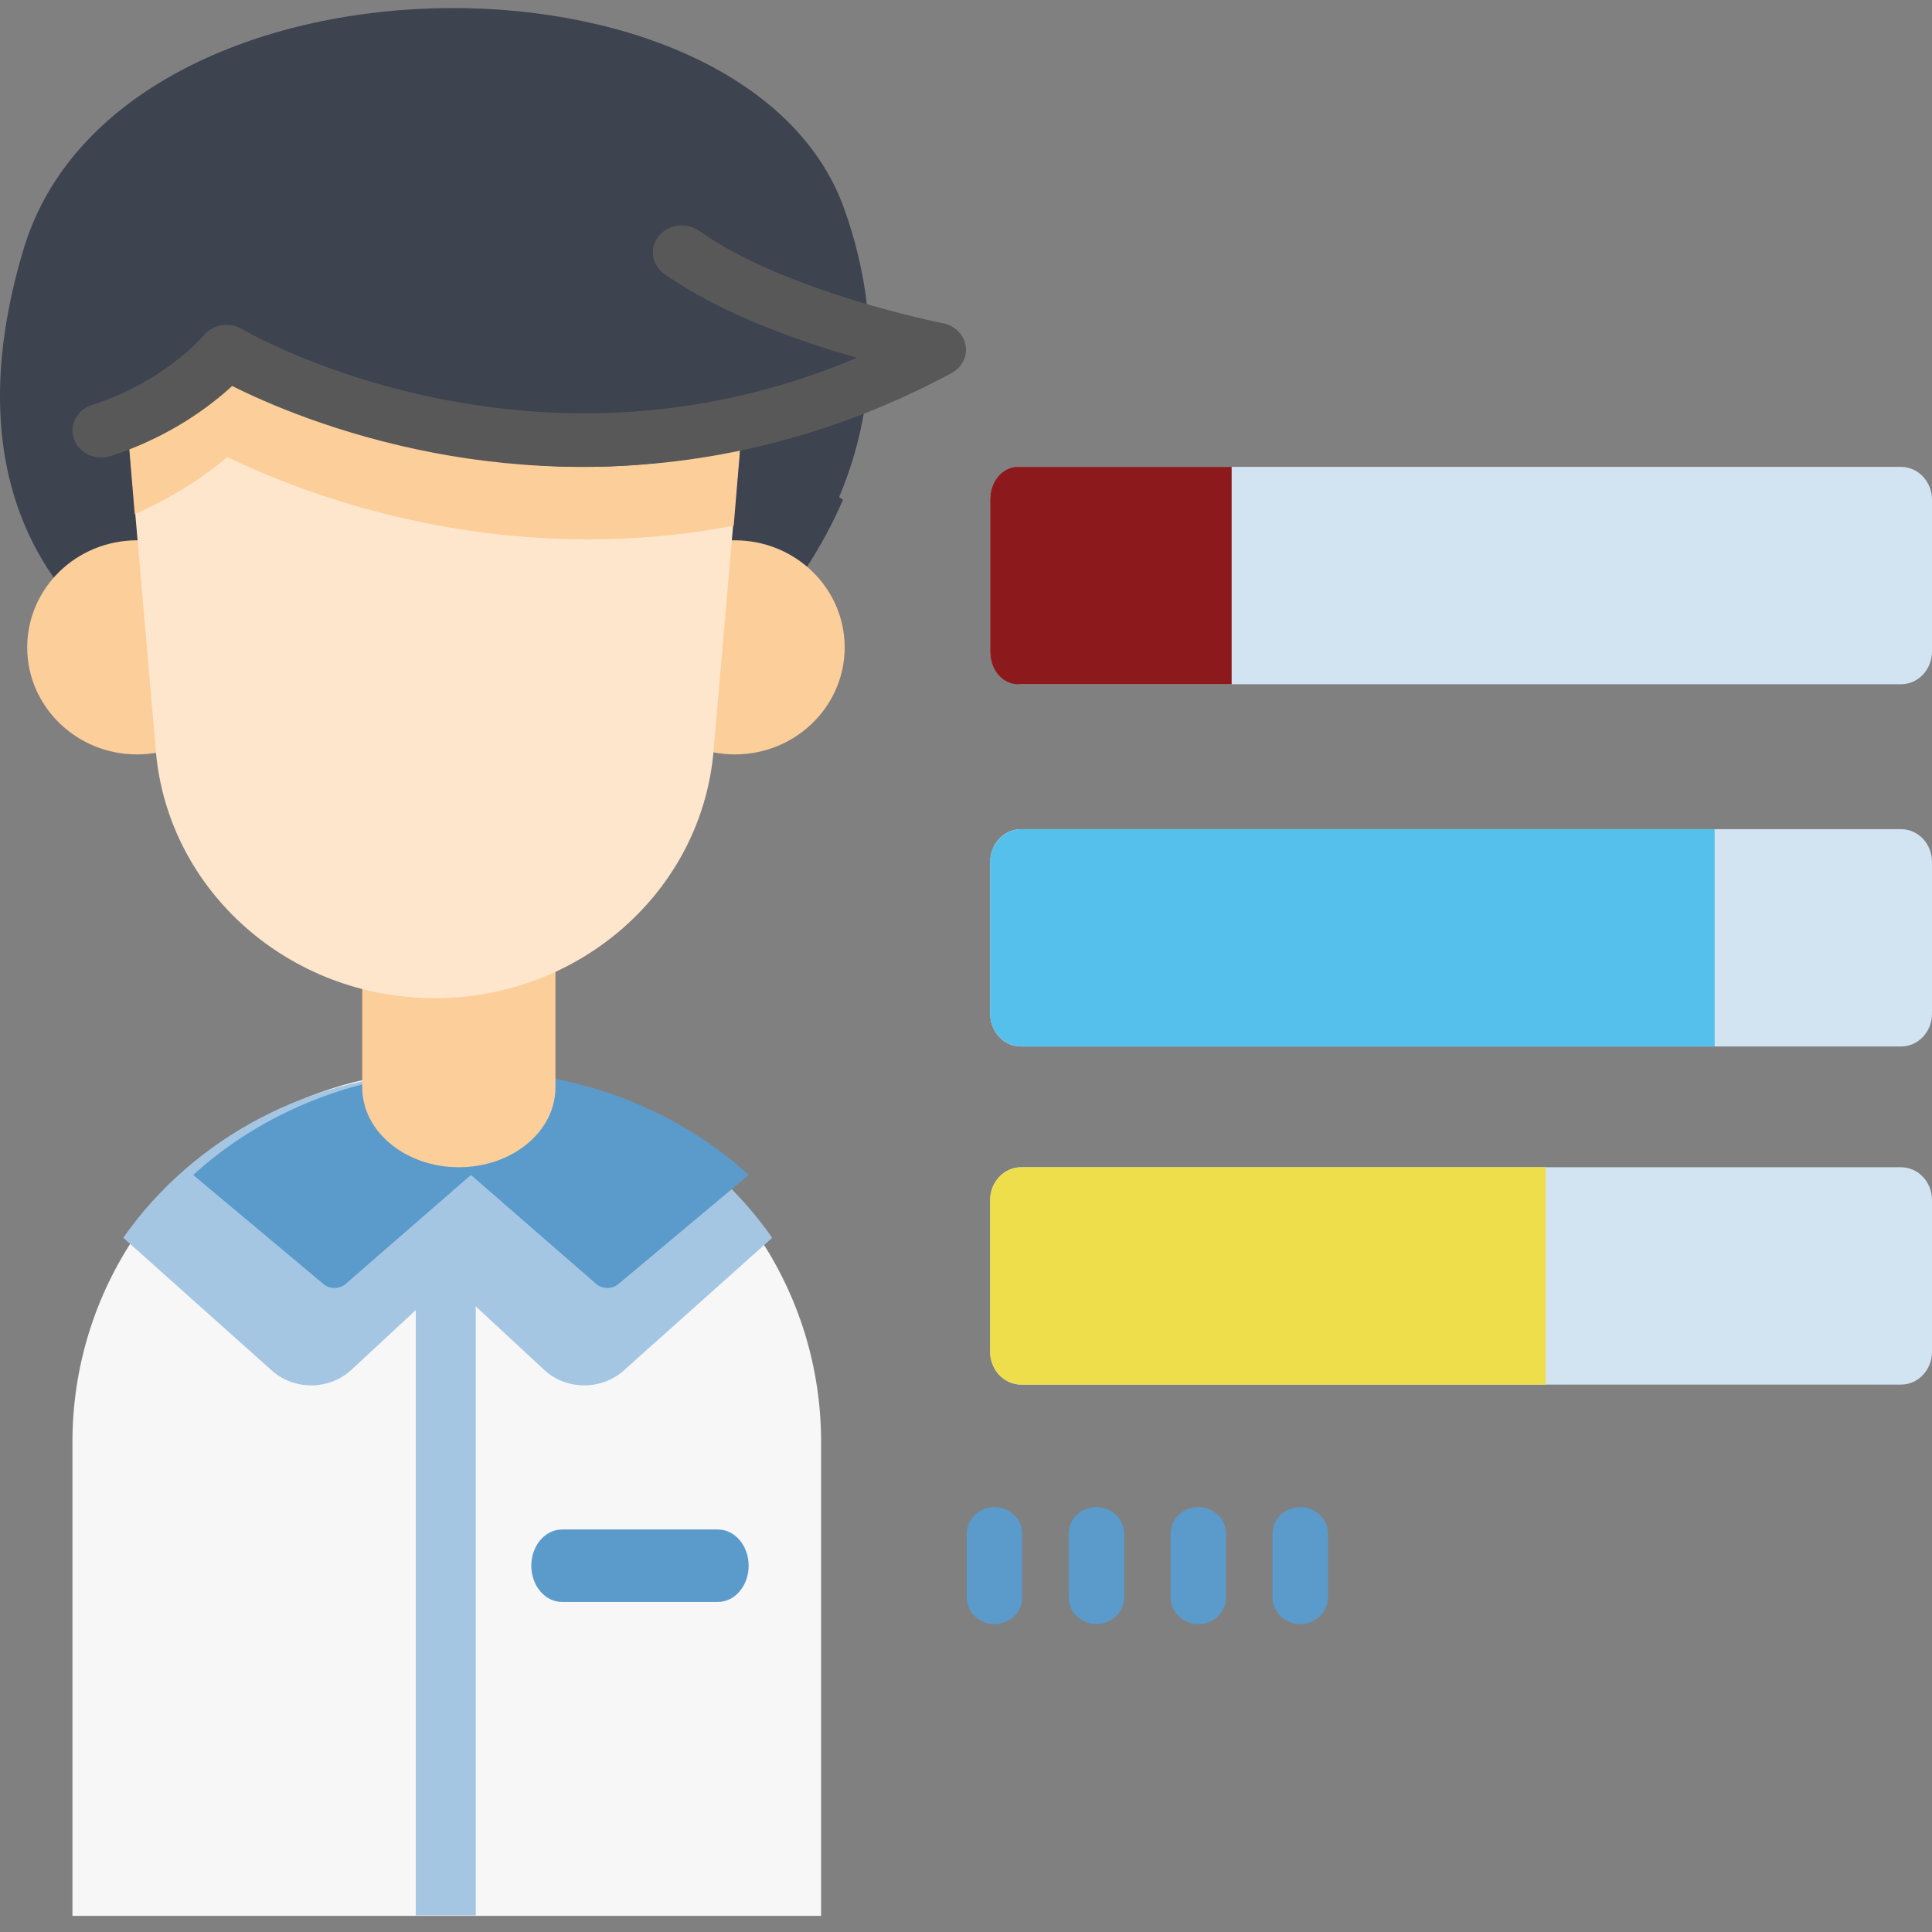 <?xml version="1.0" encoding="UTF-8"?>
<svg width="80px" height="80px" viewBox="0 0 80 80" version="1.1" xmlns="http://www.w3.org/2000/svg" xmlns:xlink="http://www.w3.org/1999/xlink">
    <rect x="0" y="0" width="80" height="80" fill="#808080" stroke="none"/>
    <!-- Generator: sketchtool 50.2 (55047) - http://www.bohemiancoding.com/sketch -->
    <title>CAF49458-787A-45AE-929E-6F737123C7C1</title>
    <desc>Created with sketchtool.</desc>
    <defs></defs>
    <g id="bsbv" stroke="none" stroke-width="1" fill="none" fill-rule="evenodd">
        <g id="Agenturen-" transform="translate(-498, -2092)" fill-rule="nonzero">
            <g id="steps" transform="translate(383, 1823)">
                <g id="02" transform="translate(14, 269.333)">
                    <g id="skills" transform="translate(101, 0)">
                        <path d="M34.582,20.632 C32.759,24.695 29.829,27 29.829,27 L6.043,27 C6.043,27 2.498,25.374 0.839,20.951 C-0.139,18.345 -0.463,14.767 0.977,9.979 C4.861,-2.933 30.88,-3.13 34.959,8.317 C36.735,13.303 35.989,17.492 34.582,20.632 Z" id="Shape" fill="#3D434F"></path>
                        <g id="Group" transform="translate(1, 19)" fill="#3D434F">
                            <path d="M33.908,1.36 C32.08,5.578 29.14,7.971 29.14,7.971 L22.261,7.971 C22.261,3.631 25.649,0.1 29.815,0.1 C31.322,0.1 32.727,0.563 33.908,1.36 Z" id="Shape"></path>
                            <path d="M12.158,7.971 L5.278,7.971 C5.278,7.971 1.723,6.283 0.058,1.69 C1.323,0.693 2.898,0.1 4.604,0.1 C8.77,0.1 12.158,3.63 12.158,7.971 Z" id="Shape"></path>
                        </g>
                        <path d="M34,59.378 L34,79 L3,79 L3,59.378 C3,56.232 3.953,53.304 5.589,50.867 C8.367,46.729 13.113,44 18.502,44 C22.78,44 26.656,45.722 29.461,48.504 C30.188,49.224 30.843,50.017 31.411,50.87 C33.047,53.306 34,56.232 34,59.378 Z" id="Shape" fill="#F7F7F7"></path>
                        <g id="Group" transform="translate(5, 44)" fill="#A5C6E3">
                            <path d="M14.7,5.401 L14.7,34.981 L12.217,34.981 L12.217,5.401 C12.217,4.749 12.773,4.22 13.458,4.22 C14.144,4.22 14.7,4.749 14.7,5.401 Z" id="Shape"></path>
                            <path d="M26.975,6.923 L20.829,12.416 C19.897,13.249 18.443,13.236 17.53,12.388 L13.541,8.686 L9.552,12.388 C8.638,13.236 7.182,13.249 6.253,12.416 L0.104,6.921 C2.995,2.793 7.934,0.072 13.541,0.072 C17.994,0.072 22.027,1.789 24.946,4.563 C25.702,5.282 26.384,6.073 26.975,6.923 Z" id="Shape"></path>
                        </g>
                        <path d="M31,48.32 L25.601,52.841 C25.344,53.056 24.941,53.053 24.689,52.833 L19.5,48.32 L14.311,52.833 C14.058,53.053 13.656,53.056 13.399,52.841 L8,48.32 C10.916,45.654 14.992,44 19.5,44 C23.937,44 27.954,45.602 30.86,48.193 C30.907,48.235 30.953,48.277 31,48.32 Z" id="Shape" fill="#5A9BCC"></path>
                        <path d="M19,48 C16.791,48 15,46.521 15,44.697 L15,39 L23,39 L23,44.697 C23,46.521 21.209,48 19,48 Z" id="Shape" fill="#FCCE99"></path>
                        <path d="M29.727,66 L23.273,66 C22.57,66 22,65.328 22,64.5 C22,63.672 22.57,63 23.273,63 L29.727,63 C30.43,63 31,63.672 31,64.5 C31,65.328 30.43,66 29.727,66 Z" id="Shape" fill="#5A9BCC"></path>
                        <g id="Group" transform="translate(1, 22)" fill="#FCCE99">
                            <ellipse id="Oval" cx="29.429" cy="4.473" rx="4.547" ry="4.433"></ellipse>
                            <ellipse id="Oval" cx="4.674" cy="4.473" rx="4.547" ry="4.433"></ellipse>
                        </g>
                        <path d="M31,14 L30.381,21.147 L29.547,30.769 C29.046,36.552 24.026,41 17.999,41 C11.974,41 6.954,36.552 6.453,30.769 L5.579,20.68 L5,14 L31,14 Z" id="Shape" fill="#FEE6CC"></path>
                        <path d="M31,14 L30.381,21.438 C28.395,21.813 26.378,22 24.336,22 C17.613,22 12.235,19.951 9.415,18.594 C8.482,19.37 7.203,20.249 5.579,20.952 L5,14 L31,14 L31,14 Z" id="Shape" fill="#FCCE99"></path>
                        <path d="M28.303,10 C32.193,13.152 39,14.666 39,14.666 C23.247,24.358 9.244,14.768 9.244,14.768 C9.244,14.768 7.452,17.266 4,18.542 L4,10 L28.303,10 Z" id="Shape" fill="#3D434F"></path>
                        <path d="M24.118,19 C21.825,19 19.761,18.757 18.014,18.426 C13.989,17.664 11.01,16.35 9.614,15.649 C8.733,16.461 7.045,17.757 4.584,18.552 C3.96,18.753 3.281,18.443 3.066,17.86 C2.851,17.276 3.182,16.64 3.805,16.439 C6.845,15.457 8.418,13.573 8.433,13.554 C8.811,13.095 9.501,12.981 10.024,13.294 C10.056,13.313 13.428,15.292 18.581,16.252 C24.435,17.342 30.107,16.747 35.483,14.483 C33.106,13.805 29.843,12.662 27.508,11.009 C26.982,10.637 26.877,9.936 27.275,9.444 C27.673,8.951 28.422,8.854 28.948,9.226 C32.539,11.767 38.984,13.04 39.048,13.053 C39.534,13.147 39.907,13.513 39.985,13.971 C40.063,14.429 39.83,14.885 39.4,15.117 C33.877,18.084 28.567,19 24.118,19 Z" id="Shape" fill="#585858"></path>
                        <g id="Group" transform="translate(40, 62)" fill="#5A9BCC">
                            <path d="M1.181,4.916 C0.547,4.916 0.034,4.422 0.034,3.812 L0.034,1.175 C0.034,0.566 0.548,0.072 1.181,0.072 C1.815,0.072 2.329,0.566 2.329,1.175 L2.329,3.812 C2.329,4.422 1.815,4.916 1.181,4.916 Z" id="Shape"></path>
                            <path d="M5.401,4.916 C4.767,4.916 4.253,4.422 4.253,3.812 L4.253,1.175 C4.253,0.566 4.767,0.072 5.401,0.072 C6.035,0.072 6.548,0.566 6.548,1.175 L6.548,3.812 C6.548,4.422 6.035,4.916 5.401,4.916 Z" id="Shape"></path>
                            <path d="M9.621,4.916 C8.987,4.916 8.473,4.422 8.473,3.812 L8.473,1.175 C8.473,0.566 8.987,0.072 9.621,0.072 C10.255,0.072 10.768,0.566 10.768,1.175 L10.768,3.812 C10.768,4.422 10.254,4.916 9.621,4.916 Z" id="Shape"></path>
                            <path d="M13.84,4.916 C13.206,4.916 12.693,4.422 12.693,3.812 L12.693,1.175 C12.693,0.566 13.207,0.072 13.84,0.072 C14.474,0.072 14.988,0.566 14.988,1.175 L14.988,3.812 C14.988,4.422 14.474,4.916 13.84,4.916 Z" id="Shape"></path>
                        </g>
                        <path d="M78.718,28 L42.283,28 C41.574,28 41,27.392 41,26.642 L41,20.358 C41,19.608 41.574,19 42.283,19 L78.717,19 C79.426,19 80,19.608 80,20.358 L80,26.642 C80,27.392 79.426,28 78.718,28 Z" id="Shape" fill="#D2E3F1"></path>
                        <path d="M51,28 L42.151,28 C41.515,28 41,27.392 41,26.642 L41,20.358 C41,19.608 41.515,19 42.151,19 L51,19 L51,28 Z" id="Shape" fill="#8C191B"></path>
                        <path d="M78.718,43 L42.283,43 C41.574,43 41,42.392 41,41.642 L41,35.358 C41,34.608 41.574,34 42.283,34 L78.717,34 C79.426,34 80,34.608 80,35.358 L80,41.642 C80,42.392 79.426,43 78.718,43 Z" id="Shape" fill="#D2E3F1"></path>
                        <path d="M71,43 L42.318,43 C41.59,43 41,42.392 41,41.642 L41,35.358 C41,34.608 41.59,34 42.318,34 L71,34 L71,43 Z" id="Shape" fill="#54C0EB"></path>
                        <path d="M78.718,57 L42.283,57 C41.574,57 41,56.392 41,55.642 L41,49.358 C41,48.608 41.574,48 42.283,48 L78.717,48 C79.426,48 80,48.608 80,49.358 L80,55.642 C80,56.392 79.426,57 78.718,57 Z" id="Shape" fill="#D2E3F1"></path>
                        <path d="M64,57 L42.293,57 C41.579,57 41,56.392 41,55.642 L41,49.358 C41,48.608 41.579,48 42.293,48 L64,48 L64,57 Z" id="Shape" fill="#EEDE4B"></path>
                    </g>
                </g>
            </g>
        </g>
    </g>
</svg>